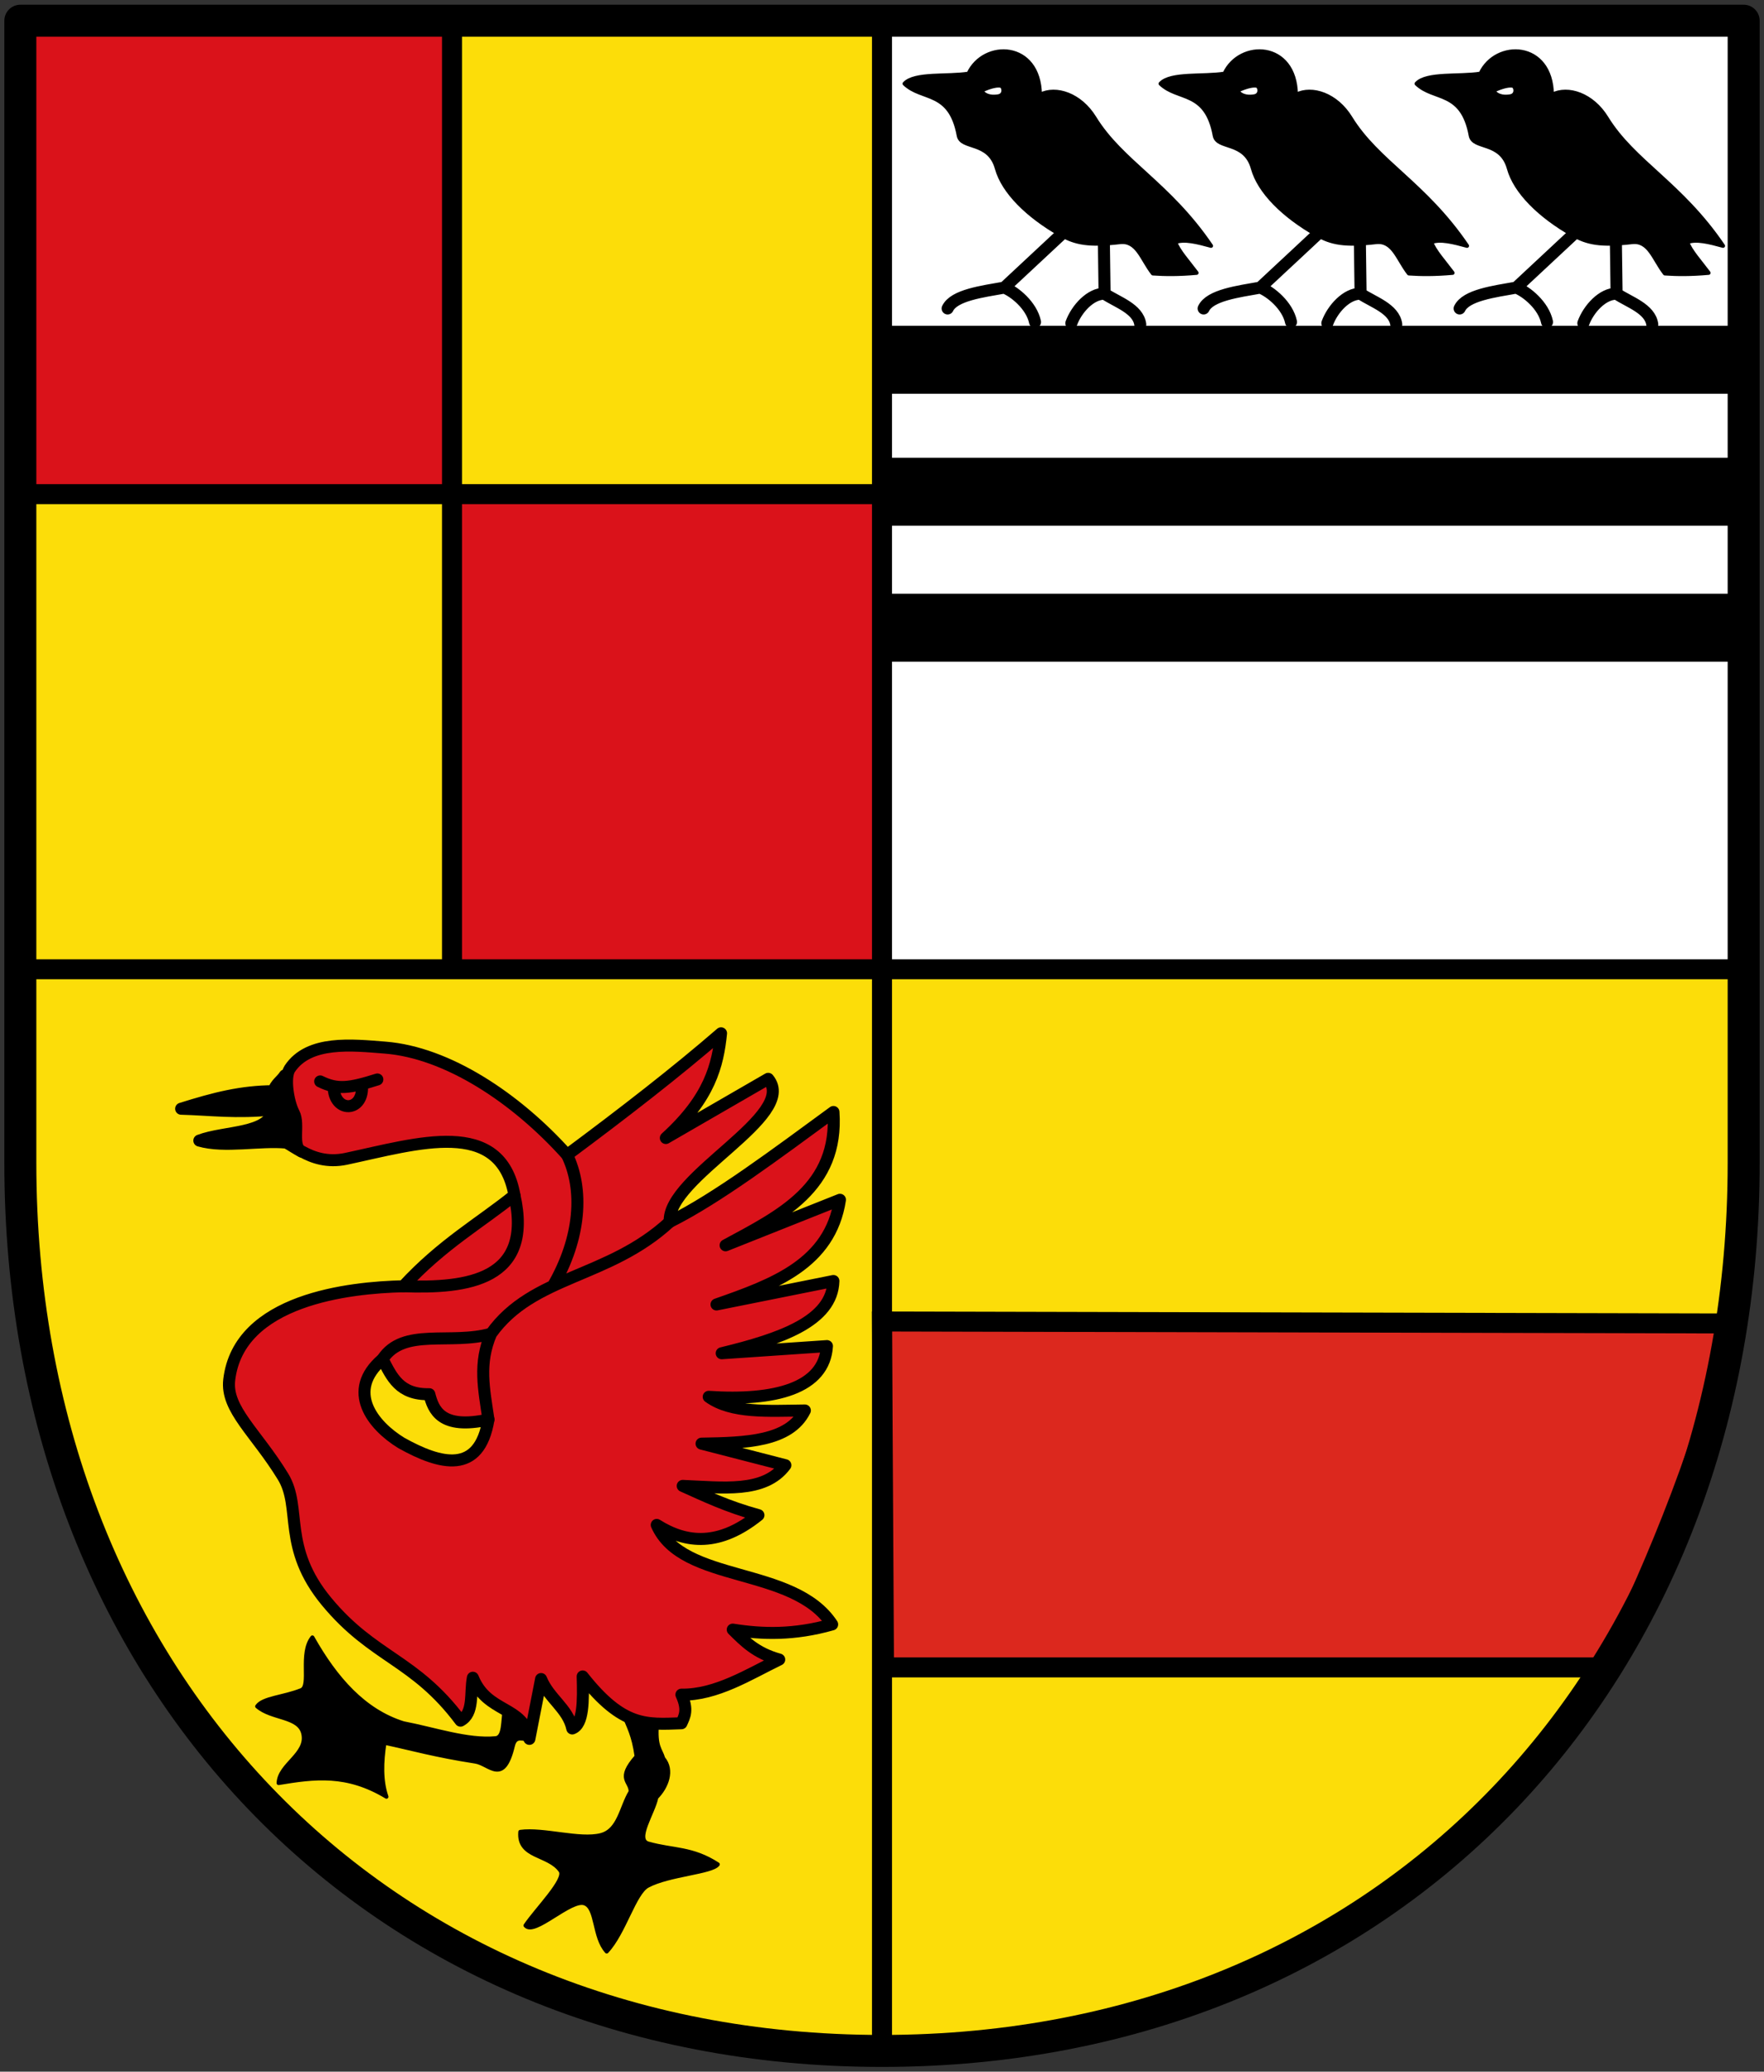 <svg xmlns="http://www.w3.org/2000/svg" height="518" width="441"><rect width="100%" height="100%" fill="#333333" stroke="none"/><path d="M5.084 5.18v285.605c0 127.537 87.89 222.036 215.416 222.036s215.416-94.5 215.416-222.036V5.179z" fill="#fcdd09"/><path d="M220.5 330.432l212.394.49c-4.622 26.047-18.735 60.267-31.337 86H221.001z" fill="#dc281e" stroke="#000" stroke-width="5" stroke-linecap="round"/><path fill="#da121a" d="M5.084 5.179H113v117.177H5.084zM113.084 123.179H221v117.177H113.084z"/><path fill="#fff" d="M220.5 5.179h213.8v237.177H220.5z"/><path d="M220.3 114.456h215v17h-215z"/><path d="M434.3 242.356H4.3M220.5 512.82V4.773M113 5.356v237M5.3 123.556h215" fill="none" stroke="#000" stroke-width="5"/><path d="M220.3 81.456h215v17h-215zM219.3 148.456h215v17h-215z"/><g stroke-width="1.114" stroke="#000"><path d="M-114.334-66.147c4.281-9.241 19.668-8.914 19.854 5.905 4.503-2.31 11.23.008 15.148 6.398 7.566 12.343 20.655 18.317 32.434 35.707-3.77-1.033-7.497-2.004-9.927-1.027.737 2.325 3.718 5.612 5.905 8.558-4.955.445-8.788.409-12.152.171-3.122-4.005-4.334-9.284-9.157-8.729-8.744 1.007-12.448.212-16.431-2.054-9.344-5.315-16.021-12.034-17.8-18.485-2.163-7.837-9.9-5.315-10.613-9.177-2.351-12.746-10.156-9.745-15.062-14.463 2.789-3.049 11.96-1.849 17.8-2.804z" stroke-linecap="round" stroke-linejoin="round" transform="matrix(.899 0 0 .897 408.924 77.743)"/><path d="M-66.58 3.772c-.601-4.397-6.437-6.227-9.928-8.558m-.186-13.997l.186 13.997c-3.894-.081-7.802 4.245-9.243 8.215m-10.098-.342c-.964-4.581-5.65-8.439-8.558-9.585m15.747-14.72l-15.747 14.72C-110.51-5.4-118.4-4.395-120.153-.678" fill="none" stroke-width="3.341" stroke-linecap="round" stroke-linejoin="round" transform="matrix(.899 0 0 .897 408.924 77.743)"/><path d="M-110.825-61.354c1.296-.709 4.251-1.814 5.562-1.37.741.251 1.18 2.59-.855 2.91-1.105.174-3.388.344-4.707-1.54z" fill="#fff" transform="matrix(.899 0 0 .897 408.924 77.743)"/></g><g stroke-width="1.053" stroke="#000" stroke-linecap="round" stroke-linejoin="round"><path d="M-374.908 203.64c-.874 1.37-2.458 2.285-3.01 4.153-8.513.071-15.336 1.813-24.305 4.621 7.846.21 14.408 1.191 24.304.171-1.063 6.625-12.765 5.651-19.512 8.216 6.675 1.922 15.988-.145 22.934.53 1.035.553 2.373 1.489 4.033 2.374" stroke-width="3.16" transform="matrix(.949 0 0 .95 426.994 75.436)"/><path d="M-358.749 225.593c18.823-4.005 40.658-11.06 44.33 9.585-8.88 7.188-19.097 12.905-29.268 23.962-14.092.328-43.377 3.39-45.87 24.647-.91 7.75 7.018 13.77 14.161 25.425 5.073 8.276-.372 18.617 11.512 32.94 12.36 14.896 23.092 15.08 35.26 31.323 3.639-1.94 2.463-7.32 3.251-11.297 3.813 9.423 13.347 7.306 14.891 16.089l3.08-15.747c2.104 5.153 7.07 7.751 8.216 13.008 2.95-1.073 2.923-7.248 2.739-13.692 10.597 13.433 16.803 12.644 26.016 12.323.813-1.833 1.838-3.49 0-7.53 9.186.139 17.894-5.437 25.765-9.243-6.2-1.717-9.147-4.827-12.243-7.874 7.794 1.226 16.125 1.486 26.187-1.37-10.216-15.513-39.394-10.628-46.213-26.186 7.92 5.006 16.596 5.628 26.792-2.568-8.212-2.254-13.928-5.008-19.946-7.702 10.358.382 21.501 2.049 27.047-5.443l-22.083-5.682c11.638-.192 23.16-.507 27.214-8.73-9.643.103-19.282.798-25.331-3.594 17.478 1.153 30.487-2.232 31.15-13.35l-27.727 1.883c15.606-3.78 29.143-8.474 29.429-19.013l-30.798 6.176c15.06-5.266 29.95-10.692 32.52-27.557l-30.124 11.981c14.586-7.859 29.8-15.247 28.412-35.087-15.163 11.082-30.611 22.688-43.132 28.926-.797-11.877 34.03-27.925 25.936-37.655l-26.963 15.575c11.65-10.602 13.693-19.203 14.549-27.556-11.718 10.153-25.664 20.943-40.565 32.006-13.52-15.073-31.58-26.947-47.924-28.24-8.744-.693-20.088-1.965-25.123 5.556-1.505 2.248-.45 8.813 1.088 11.71 1.566 2.947-.767 8.92 2.139 10.093 2.808 1.566 6.683 2.96 11.626 1.908z" fill="#da121a" stroke-width="3.16" transform="matrix(.949 0 0 .95 426.994 75.436)"/><path d="M-321.265 294.228c-12.522 2.736-14.506-2.558-15.575-6.675-7.849.15-9.872-4.498-12.324-9.243-9.81 8.37-2.6 17.464 4.964 22.08 10.3 5.75 20.543 8.397 22.935-6.162z" fill="#fcdd09" stroke-width="3.16" transform="matrix(.949 0 0 .95 426.994 75.436)"/><path d="M-285.6 371.942c1.207 3.129 2.577 5.272 3.36 10.946-5.344 6.058-1.5 6.462-1.572 9.276-2.466 3.984-2.973 10.185-7.843 11.434-5.545 1.423-15.085-1.69-21.223-.855-.593 6.842 7.495 5.753 10.612 10.27 1.546 2.24-6.366 10.094-9.243 14.377 2.263 2.837 11.93-7.132 15.575-5.82 3.322 1.196 2.348 8.818 5.82 12.666 4.59-4.889 7.274-15.397 10.783-17.287 5.552-2.992 16.992-3.537 18.485-5.648-6.767-4.394-11.813-3.639-18.314-5.477-3.617-1.023 1.301-8.048 2.131-12.14 2.693-2.677 4.459-7.18 1.806-10.282-.735-2.484-2.15-2.928-1.642-9.143zM-316.95 370.535c-.58 2.809-.091 7.34-2.432 7.56-7.32.694-16.071-2.365-24.305-3.936-10.27-3.22-17.789-11.635-23.962-22.593-3.386 4.218-.26 12.79-2.91 13.864-4.7 1.906-10.127 2.048-11.639 4.279 3.862 3.375 11.09 2.497 12.153 7.189 1.222 5.4-6.35 8.066-6.504 13.008 9.519-1.585 17.982-2.686 28.412 3.594-1.45-4.178-1.31-9.13-.513-14.206 7.375 1.578 13.171 3.285 23.962 4.964 3.698.575 7.351 6.383 9.86-4.159.736-3.091 2.897-1.438 4.346-1.832z" transform="matrix(.949 0 0 .95 426.994 75.436)"/><path d="M-362.05 206.486c-.027 7.193 8.2 7.006 7.446-.583m-10.991-.678c4.553 2.262 7.77 1.788 15.062-.513m1.37 73.598c5.519-8.42 17.895-3.644 28.583-6.675-3.36 7.848-1.879 14.455-.685 22.593m47.753-52.032c-16.204 14.946-36.068 14-47.068 29.439m20.025-47.069c4.388 9.02 3.69 21.705-3.726 34.507m-10.138-23.895c5.08 22.414-12.35 24.557-29.268 23.962" fill="none" stroke-width="3.16" transform="matrix(.949 0 0 .95 426.994 75.436)"/></g><g stroke-width="1.114" stroke="#000"><path d="M-114.334-66.147c4.281-9.241 19.668-8.914 19.854 5.905 4.503-2.31 11.23.008 15.148 6.398 7.566 12.343 20.655 18.317 32.434 35.707-3.77-1.033-7.497-2.004-9.927-1.027.737 2.325 3.718 5.612 5.905 8.558-4.955.445-8.788.409-12.152.171-3.122-4.005-4.334-9.284-9.157-8.729-8.744 1.007-12.448.212-16.431-2.054-9.344-5.315-16.021-12.034-17.8-18.485-2.163-7.837-9.9-5.315-10.613-9.177-2.351-12.746-10.156-9.745-15.062-14.463 2.789-3.049 11.96-1.849 17.8-2.804z" stroke-linecap="round" stroke-linejoin="round" transform="matrix(.899 0 0 .897 344.924 77.743)"/><path d="M-66.58 3.772c-.601-4.397-6.437-6.227-9.928-8.558m-.186-13.997l.186 13.997c-3.894-.081-7.802 4.245-9.243 8.215m-10.098-.342c-.964-4.581-5.65-8.439-8.558-9.585m15.747-14.72l-15.747 14.72C-110.51-5.4-118.4-4.395-120.153-.678" fill="none" stroke-width="3.341" stroke-linecap="round" stroke-linejoin="round" transform="matrix(.899 0 0 .897 344.924 77.743)"/><path d="M-110.825-61.354c1.296-.709 4.251-1.814 5.562-1.37.741.251 1.18 2.59-.855 2.91-1.105.174-3.388.344-4.707-1.54z" fill="#fff" transform="matrix(.899 0 0 .897 344.924 77.743)"/></g><g stroke-width="1.114" stroke="#000"><path d="M-114.334-66.147c4.281-9.241 19.668-8.914 19.854 5.905 4.503-2.31 11.23.008 15.148 6.398 7.566 12.343 20.655 18.317 32.434 35.707-3.77-1.033-7.497-2.004-9.927-1.027.737 2.325 3.718 5.612 5.905 8.558-4.955.445-8.788.409-12.152.171-3.122-4.005-4.334-9.284-9.157-8.729-8.744 1.007-12.448.212-16.431-2.054-9.344-5.315-16.021-12.034-17.8-18.485-2.163-7.837-9.9-5.315-10.613-9.177-2.351-12.746-10.156-9.745-15.062-14.463 2.789-3.049 11.96-1.849 17.8-2.804z" stroke-linecap="round" stroke-linejoin="round" transform="matrix(.899 0 0 .897 472.924 77.743)"/><path d="M-66.58 3.772c-.601-4.397-6.437-6.227-9.928-8.558m-.186-13.997l.186 13.997c-3.894-.081-7.802 4.245-9.243 8.215m-10.098-.342c-.964-4.581-5.65-8.439-8.558-9.585m15.747-14.72l-15.747 14.72C-110.51-5.4-118.4-4.395-120.153-.678" fill="none" stroke-width="3.341" stroke-linecap="round" stroke-linejoin="round" transform="matrix(.899 0 0 .897 472.924 77.743)"/><path d="M-110.825-61.354c1.296-.709 4.251-1.814 5.562-1.37.741.251 1.18 2.59-.855 2.91-1.105.174-3.388.344-4.707-1.54z" fill="#fff" transform="matrix(.899 0 0 .897 472.924 77.743)"/></g><path d="M5.084 5.18v285.605c0 127.537 87.89 222.036 215.416 222.036s215.416-94.5 215.416-222.036V5.179z" fill="none" stroke="#000" stroke-width="8" stroke-linecap="round" stroke-linejoin="round"/></svg>
